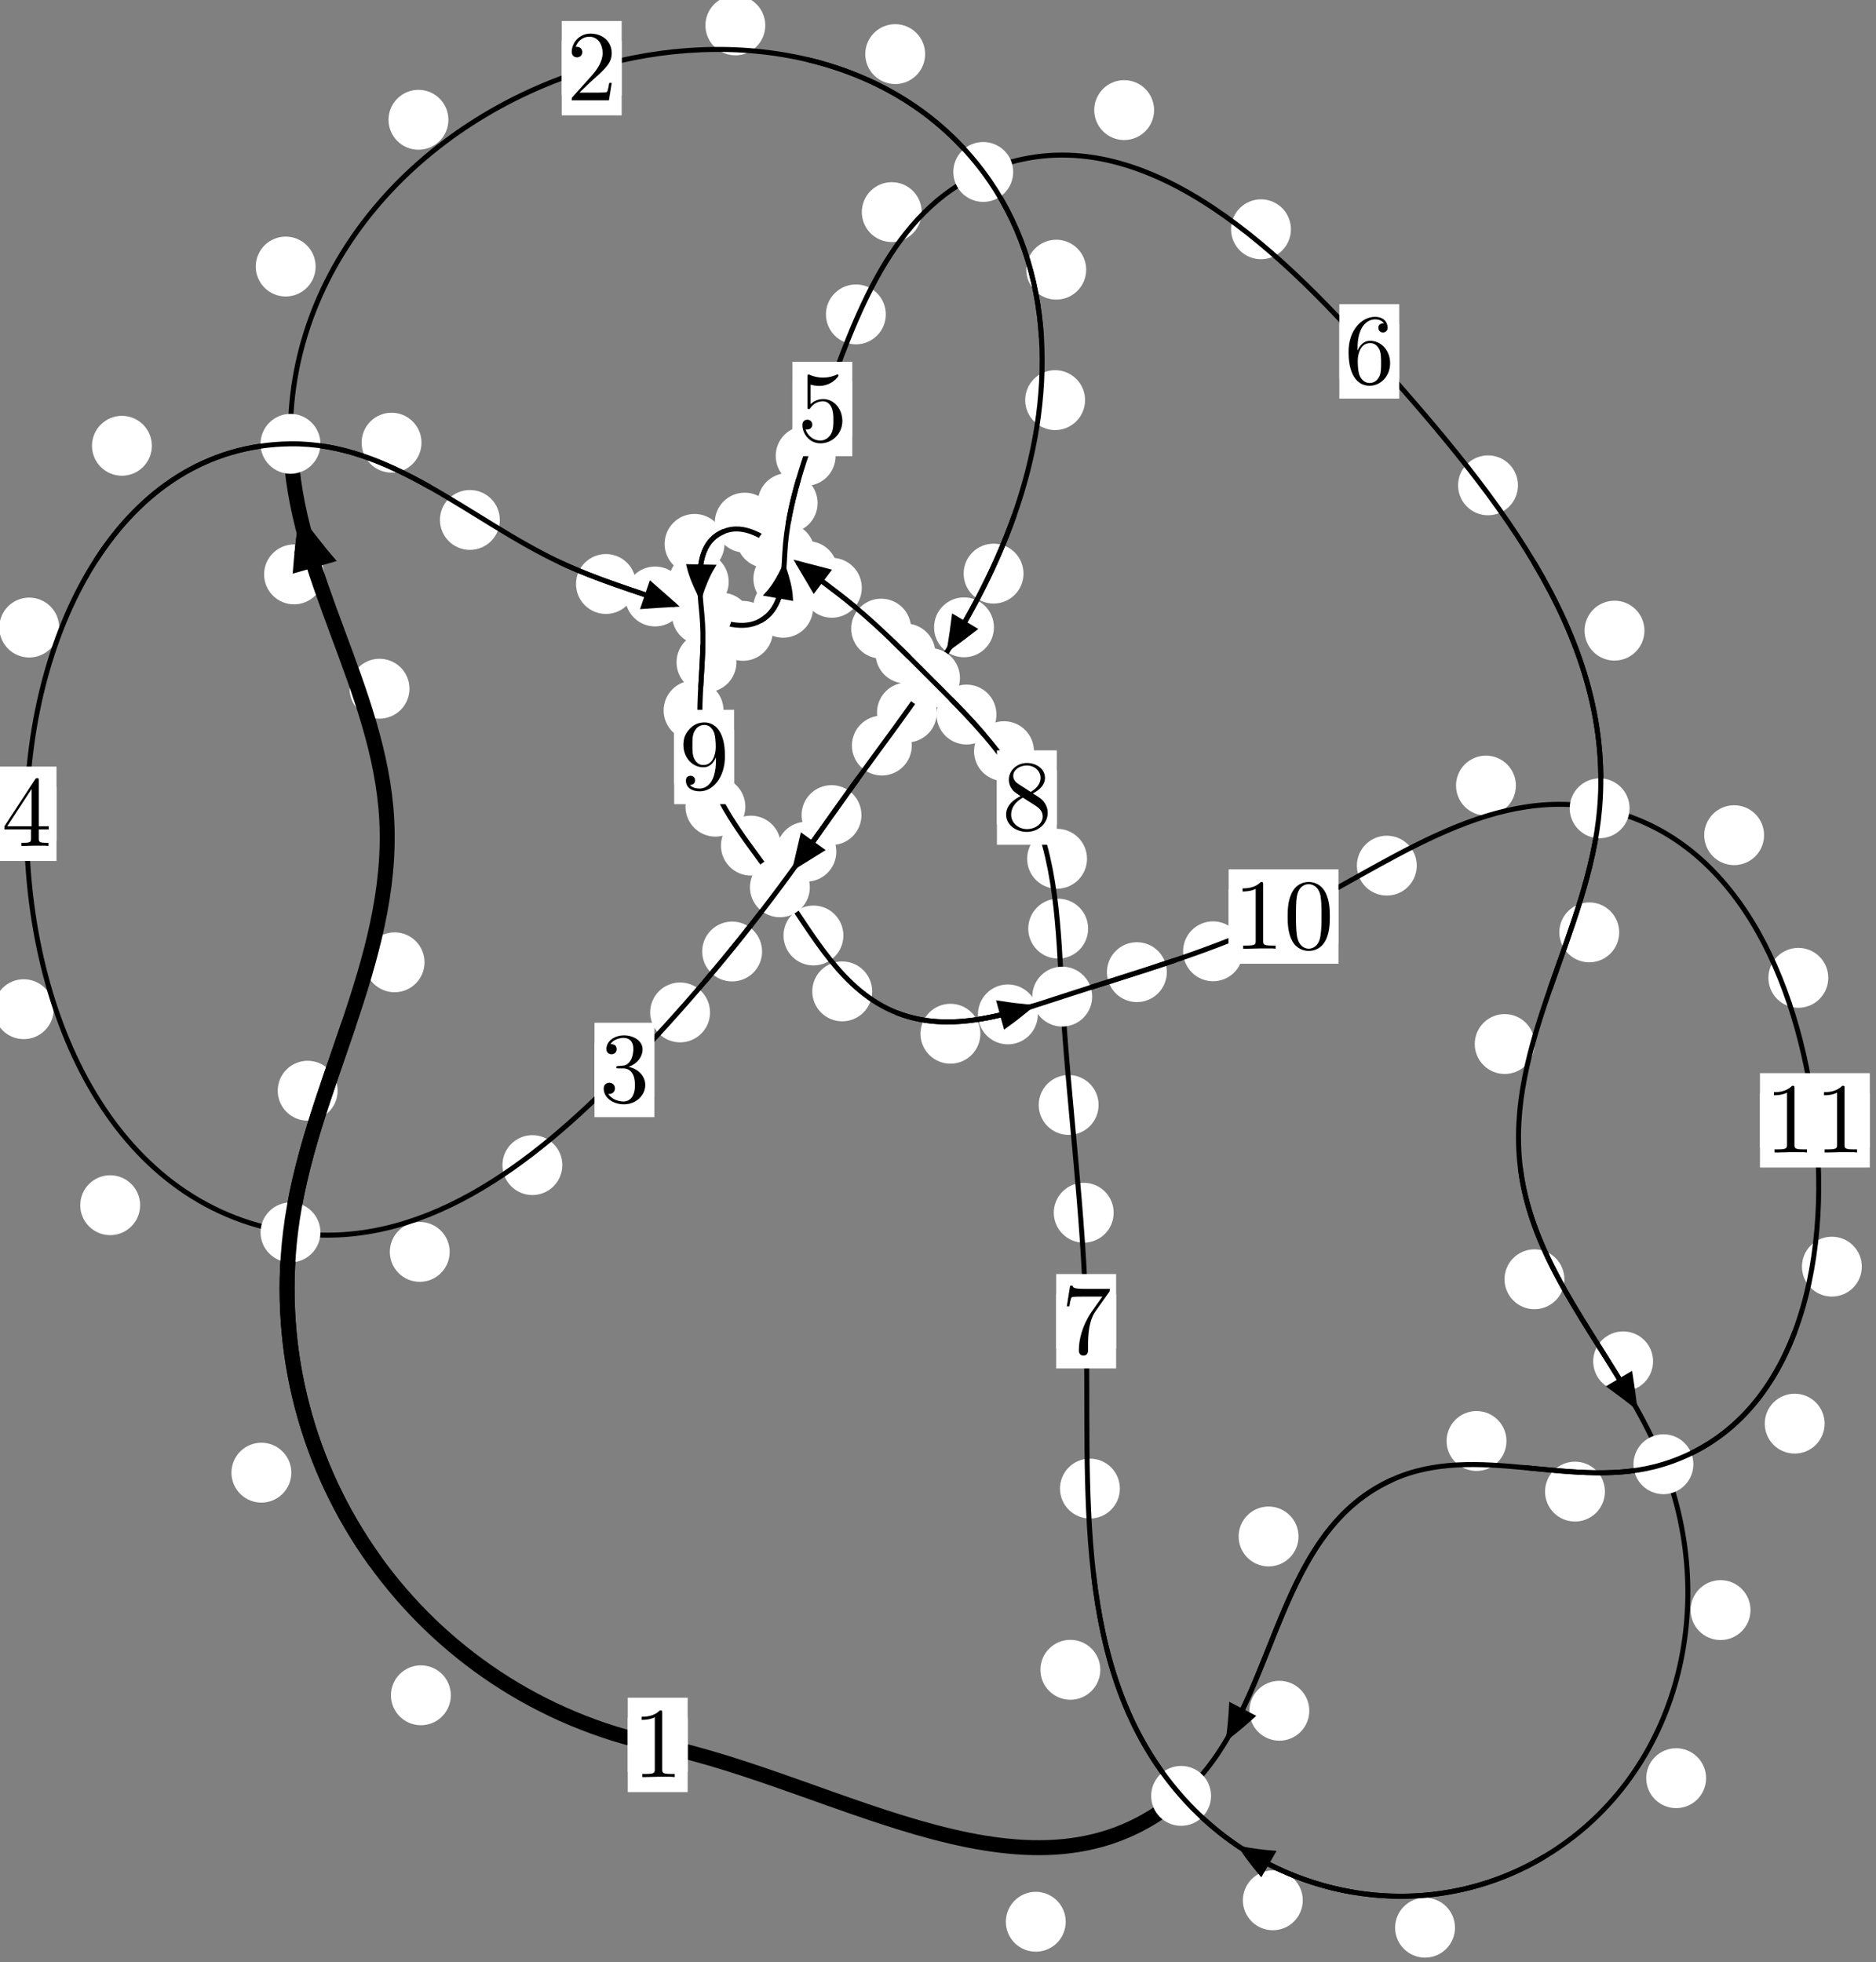 <?xml version="1.0"?>
<!-- Created by MetaPost 1.999 on 2021.07.06:0000 -->
<svg version="1.1" xmlns="http://www.w3.org/2000/svg" xmlns:xlink="http://www.w3.org/1999/xlink" width="187.278" height="195.837" viewBox="0 0 187.278 195.837">
<rect x="0" y="0" width="187.278" height="195.837" fill="#808080" stroke="none"/>
<!-- Original BoundingBox: -29.619583 -72.381897 157.658585 123.455566 -->
  <defs>
    <g transform="scale(0.01,0.01)" id="GLYPHcmr10_48">
      <path style="fill-rule: evenodd;" d="M460 -320C460 -400,455 -480,420 -554C374 -650,292 -666,250 -666C190 -666,117 -640,76 -547C44 -478,39 -400,39 -320C39 -245,43 -155,84 -79C127 2,200 22,249 22C303 22,379 1,423 -94C455 -163,460 -241,460 -320M249 -0C210 -0,151 -25,133 -121C122 -181,122 -273,122 -332C122 -396,122 -462,130 -516C149 -635,224 -644,249 -644C282 -644,348 -626,367 -527C377 -471,377 -395,377 -332C377 -257,377 -189,366 -125C351 -30,294 -0,249 -0"></path>
    </g>
    <g transform="scale(0.01,0.01)" id="GLYPHcmr10_49">
      <path style="fill-rule: evenodd;" d="M294 -640C294 -664,294 -666,271 -666C209 -602,121 -602,89 -602L89 -571C109 -571,168 -571,220 -597L220 -79C220 -43,217 -31,127 -31L95 -31L95 -0L257 -0L130 -3L217 -3L257 -3L297 -3L384 -3L419 -0L419 -31L387 -31C297 -31,294 -42,294 -79"></path>
    </g>
    <g transform="scale(0.01,0.01)" id="GLYPHcmr10_50">
      <path style="fill-rule: evenodd;" d="M127 -77L233 -180C389 -318,449 -372,449 -472C449 -586,359 -666,237 -666C124 -666,50 -574,50 -485C50 -429,100 -429,103 -429C120 -429,155 -441,155 -482C155 -508,137 -534,102 -534C94 -534,92 -534,89 -533C112 -598,166 -635,224 -635C315 -635,358 -554,358 -472C358 -392,308 -313,253 -251L61 -37C50 -26,50 -24,50 -0L421 -0L449 -174L424 -174C419 -144,412 -100,402 -85C395 -77,329 -77,307 -77"></path>
    </g>
    <g transform="scale(0.01,0.01)" id="GLYPHcmr10_51">
      <path style="fill-rule: evenodd;" d="M290 -352C372 -379,430 -449,430 -528C430 -610,342 -666,246 -666C145 -666,69 -606,69 -530C69 -497,91 -478,120 -478C151 -478,171 -500,171 -529C171 -579,124 -579,109 -579C140 -628,206 -641,242 -641C283 -641,338 -619,338 -529C338 -517,336 -459,310 -415C280 -367,246 -364,221 -363C213 -362,189 -360,182 -360C174 -359,167 -358,167 -348C167 -337,174 -337,191 -337L235 -337C317 -337,354 -269,354 -171C354 -35,285 -6,241 -6C198 -6,123 -23,88 -82C123 -77,154 -99,154 -137C154 -173,127 -193,98 -193C74 -193,42 -179,42 -135C42 -44,135 22,244 22C366 22,457 -69,457 -171C457 -253,394 -331,290 -352"></path>
    </g>
    <g transform="scale(0.01,0.01)" id="GLYPHcmr10_52">
      <path style="fill-rule: evenodd;" d="M294 -165L294 -78C294 -42,292 -31,218 -31L197 -31L197 -0L332 -0L238 -3L290 -3L332 -3L374 -3L427 -3L468 -0L468 -31L447 -31C373 -31,371 -42,371 -78L371 -165L471 -165L471 -196L371 -196L371 -651C371 -671,371 -677,355 -677C346 -677,343 -677,335 -665L28 -196L28 -165M300 -196L56 -196L300 -569"></path>
    </g>
    <g transform="scale(0.01,0.01)" id="GLYPHcmr10_53">
      <path style="fill-rule: evenodd;" d="M449 -201C449 -320,367 -420,259 -420C211 -420,168 -404,132 -369L132 -564C152 -558,185 -551,217 -551C340 -551,410 -642,410 -655C410 -661,407 -666,400 -666C399 -666,397 -666,392 -663C372 -654,323 -634,256 -634C216 -634,170 -641,123 -662C115 -665,113 -665,111 -665C101 -665,101 -657,101 -641L101 -345C101 -327,101 -319,115 -319C122 -319,124 -322,128 -328C139 -344,176 -398,257 -398C309 -398,334 -352,342 -334C358 -297,360 -258,360 -208C360 -173,360 -113,336 -71C312 -32,275 -6,229 -6C156 -6,99 -59,82 -118C85 -117,88 -116,99 -116C132 -116,149 -141,149 -165C149 -189,132 -214,99 -214C85 -214,50 -207,50 -161C50 -75,119 22,231 22C347 22,449 -74,449 -201"></path>
    </g>
    <g transform="scale(0.01,0.01)" id="GLYPHcmr10_54">
      <path style="fill-rule: evenodd;" d="M132 -328L132 -352C132 -605,256 -641,307 -641C331 -641,373 -635,395 -601C380 -601,340 -601,340 -556C340 -525,364 -510,386 -510C402 -510,432 -519,432 -558C432 -618,388 -666,305 -666C177 -666,42 -537,42 -316C42 -49,158 22,251 22C362 22,457 -72,457 -204C457 -331,368 -427,257 -427C189 -427,152 -376,132 -328M251 -6C188 -6,158 -66,152 -81C134 -128,134 -208,134 -226C134 -304,166 -404,256 -404C272 -404,318 -404,349 -342C367 -305,367 -254,367 -205C367 -157,367 -107,350 -71C320 -11,274 -6,251 -6"></path>
    </g>
    <g transform="scale(0.01,0.01)" id="GLYPHcmr10_55">
      <path style="fill-rule: evenodd;" d="M476 -609C485 -621,485 -623,485 -644L242 -644C120 -644,118 -657,114 -676L89 -676L56 -470L81 -470C84 -486,93 -549,106 -561C113 -567,191 -567,204 -567L411 -567C400 -551,321 -442,299 -409C209 -274,176 -135,176 -33C176 -23,176 22,222 22C268 22,268 -23,268 -33L268 -84C268 -139,271 -194,279 -248C283 -271,297 -357,341 -419"></path>
    </g>
    <g transform="scale(0.01,0.01)" id="GLYPHcmr10_56">
      <path style="fill-rule: evenodd;" d="M163 -457C117 -487,113 -521,113 -538C113 -599,178 -641,249 -641C322 -641,386 -589,386 -517C386 -460,347 -412,287 -377M309 -362C381 -399,430 -451,430 -517C430 -609,341 -666,250 -666C150 -666,69 -592,69 -499C69 -481,71 -436,113 -389C124 -377,161 -352,186 -335C128 -306,42 -250,42 -151C42 -45,144 22,249 22C362 22,457 -61,457 -168C457 -204,446 -249,408 -291C389 -312,373 -322,309 -362M209 -320L332 -242C360 -223,407 -193,407 -132C407 -58,332 -6,250 -6C164 -6,92 -68,92 -151C92 -209,124 -273,209 -320"></path>
    </g>
    <g transform="scale(0.01,0.01)" id="GLYPHcmr10_57">
      <path style="fill-rule: evenodd;" d="M367 -318L367 -286C367 -52,263 -6,205 -6C188 -6,134 -8,107 -42C151 -42,159 -71,159 -88C159 -119,135 -134,113 -134C97 -134,67 -125,67 -86C67 -19,121 22,206 22C335 22,457 -114,457 -329C457 -598,342 -666,253 -666C198 -666,149 -648,106 -603C65 -558,42 -516,42 -441C42 -316,130 -218,242 -218C303 -218,344 -260,367 -318M243 -241C227 -241,181 -241,150 -304C132 -341,132 -391,132 -440C132 -494,132 -541,153 -578C180 -628,218 -641,253 -641C299 -641,332 -607,349 -562C361 -530,365 -467,365 -421C365 -338,331 -241,243 -241"></path>
    </g>
  </defs>
  <path d="M45.005 169.198C45.005 168.405,44.691 167.645,44.13 167.085C43.57 166.524,42.809 166.209,42.017 166.209C41.224 166.209,40.464 166.524,39.903 167.085C39.343 167.645,39.028 168.405,39.028 169.198C39.028 169.991,39.343 170.751,39.903 171.311C40.464 171.872,41.224 172.187,42.017 172.187C42.809 172.187,43.57 171.872,44.13 171.311C44.691 170.751,45.005 169.991,45.005 169.198Z" style="fill: rgb(100%,100%,100%);stroke: none;"></path>
  <path d="M68.648 174.151C68.648 173.359,68.333 172.598,67.772 172.038C67.212 171.477,66.452 171.163,65.659 171.163C64.866 171.163,64.106 171.477,63.546 172.038C62.985 172.598,62.67 173.359,62.67 174.151C62.67 174.944,62.985 175.704,63.546 176.265C64.106 176.825,64.866 177.14,65.659 177.14C66.452 177.14,67.212 176.825,67.772 176.265C68.333 175.704,68.648 174.944,68.648 174.151Z" style="fill: rgb(100%,100%,100%);stroke: none;"></path>
  <path d="M33.702 108.86C33.702 108.067,33.387 107.307,32.827 106.747C32.267 106.186,31.506 105.871,30.714 105.871C29.921 105.871,29.161 106.186,28.6 106.747C28.04 107.307,27.725 108.067,27.725 108.86C27.725 109.653,28.04 110.413,28.6 110.973C29.161 111.534,29.921 111.849,30.714 111.849C31.506 111.849,32.267 111.534,32.827 110.973C33.387 110.413,33.702 109.653,33.702 108.86Z" style="fill: rgb(100%,100%,100%);stroke: none;"></path>
  <path d="M29.083 146.98C29.083 146.188,28.768 145.427,28.207 144.867C27.647 144.306,26.886 143.991,26.094 143.991C25.301 143.991,24.541 144.306,23.98 144.867C23.42 145.427,23.105 146.188,23.105 146.98C23.105 147.773,23.42 148.533,23.98 149.094C24.541 149.654,25.301 149.969,26.094 149.969C26.886 149.969,27.647 149.654,28.207 149.094C28.768 148.533,29.083 147.773,29.083 146.98Z" style="fill: rgb(100%,100%,100%);stroke: none;"></path>
  <path d="M40.877 68.737C40.877 67.944,40.562 67.184,40.002 66.624C39.441 66.063,38.681 65.748,37.888 65.748C37.096 65.748,36.335 66.063,35.775 66.624C35.214 67.184,34.9 67.944,34.9 68.737C34.9 69.53,35.214 70.29,35.775 70.85C36.335 71.411,37.096 71.726,37.888 71.726C38.681 71.726,39.441 71.411,40.002 70.85C40.562 70.29,40.877 69.53,40.877 68.737Z" style="fill: rgb(100%,100%,100%);stroke: none;"></path>
  <path d="M42.379 96.044C42.379 95.251,42.064 94.491,41.504 93.93C40.944 93.37,40.183 93.055,39.391 93.055C38.598 93.055,37.838 93.37,37.277 93.93C36.717 94.491,36.402 95.251,36.402 96.044C36.402 96.836,36.717 97.596,37.277 98.157C37.838 98.717,38.598 99.032,39.391 99.032C40.183 99.032,40.944 98.717,41.504 98.157C42.064 97.596,42.379 96.836,42.379 96.044Z" style="fill: rgb(100%,100%,100%);stroke: none;"></path>
  <path d="M31.509 26.603C31.509 25.81,31.194 25.05,30.634 24.489C30.073 23.929,29.313 23.614,28.52 23.614C27.728 23.614,26.967 23.929,26.407 24.489C25.846 25.05,25.532 25.81,25.532 26.603C25.532 27.395,25.846 28.156,26.407 28.716C26.967 29.277,27.728 29.591,28.52 29.591C29.313 29.591,30.073 29.277,30.634 28.716C31.194 28.156,31.509 27.395,31.509 26.603Z" style="fill: rgb(100%,100%,100%);stroke: none;"></path>
  <path d="M32.342 57.328C32.342 56.535,32.027 55.775,31.467 55.214C30.906 54.654,30.146 54.339,29.353 54.339C28.561 54.339,27.8 54.654,27.24 55.214C26.679 55.775,26.365 56.535,26.365 57.328C26.365 58.12,26.679 58.881,27.24 59.441C27.8 60.001,28.561 60.316,29.353 60.316C30.146 60.316,30.906 60.001,31.467 59.441C32.027 58.881,32.342 58.12,32.342 57.328Z" style="fill: rgb(100%,100%,100%);stroke: none;"></path>
  <path d="M76.398 2.533C76.398 1.74,76.083 0.98,75.523 0.42C74.962 -0.141,74.202 -0.456,73.41 -0.456C72.617 -0.456,71.857 -0.141,71.296 0.42C70.736 0.98,70.421 1.74,70.421 2.533C70.421 3.326,70.736 4.086,71.296 4.646C71.857 5.207,72.617 5.522,73.41 5.522C74.202 5.522,74.962 5.207,75.523 4.646C76.083 4.086,76.398 3.326,76.398 2.533Z" style="fill: rgb(100%,100%,100%);stroke: none;"></path>
  <path d="M44.763 11.956C44.763 11.163,44.448 10.403,43.888 9.843C43.327 9.282,42.567 8.967,41.775 8.967C40.982 8.967,40.222 9.282,39.661 9.843C39.101 10.403,38.786 11.163,38.786 11.956C38.786 12.749,39.101 13.509,39.661 14.069C40.222 14.63,40.982 14.945,41.775 14.945C42.567 14.945,43.327 14.63,43.888 14.069C44.448 13.509,44.763 12.749,44.763 11.956Z" style="fill: rgb(100%,100%,100%);stroke: none;"></path>
  <path d="M108.432 26.915C108.432 26.122,108.117 25.362,107.556 24.802C106.996 24.241,106.236 23.926,105.443 23.926C104.65 23.926,103.89 24.241,103.33 24.802C102.769 25.362,102.454 26.122,102.454 26.915C102.454 27.708,102.769 28.468,103.33 29.028C103.89 29.589,104.65 29.904,105.443 29.904C106.236 29.904,106.996 29.589,107.556 29.028C108.117 28.468,108.432 27.708,108.432 26.915Z" style="fill: rgb(100%,100%,100%);stroke: none;"></path>
  <path d="M92.355 5.4C92.355 4.608,92.04 3.847,91.48 3.287C90.92 2.726,90.159 2.412,89.367 2.412C88.574 2.412,87.814 2.726,87.253 3.287C86.693 3.847,86.378 4.608,86.378 5.4C86.378 6.193,86.693 6.953,87.253 7.514C87.814 8.074,88.574 8.389,89.367 8.389C90.159 8.389,90.92 8.074,91.48 7.514C92.04 6.953,92.355 6.193,92.355 5.4Z" style="fill: rgb(100%,100%,100%);stroke: none;"></path>
  <path d="M102.175 57.249C102.175 56.456,101.86 55.696,101.3 55.136C100.739 54.575,99.979 54.26,99.186 54.26C98.394 54.26,97.634 54.575,97.073 55.136C96.513 55.696,96.198 56.456,96.198 57.249C96.198 58.042,96.513 58.802,97.073 59.362C97.634 59.923,98.394 60.238,99.186 60.238C99.979 60.238,100.739 59.923,101.3 59.362C101.86 58.802,102.175 58.042,102.175 57.249Z" style="fill: rgb(100%,100%,100%);stroke: none;"></path>
  <path d="M108.32 39.934C108.32 39.141,108.005 38.381,107.445 37.821C106.884 37.26,106.124 36.945,105.332 36.945C104.539 36.945,103.779 37.26,103.218 37.821C102.658 38.381,102.343 39.141,102.343 39.934C102.343 40.727,102.658 41.487,103.218 42.047C103.779 42.608,104.539 42.923,105.332 42.923C106.124 42.923,106.884 42.608,107.445 42.047C108.005 41.487,108.32 40.727,108.32 39.934Z" style="fill: rgb(100%,100%,100%);stroke: none;"></path>
  <path d="M93.527 71.111C93.527 70.318,93.212 69.558,92.652 68.998C92.091 68.437,91.331 68.122,90.539 68.122C89.746 68.122,88.986 68.437,88.425 68.998C87.865 69.558,87.55 70.318,87.55 71.111C87.55 71.904,87.865 72.664,88.425 73.224C88.986 73.785,89.746 74.1,90.539 74.1C91.331 74.1,92.091 73.785,92.652 73.224C93.212 72.664,93.527 71.904,93.527 71.111Z" style="fill: rgb(100%,100%,100%);stroke: none;"></path>
  <path d="M99.223 62.61C99.223 61.817,98.908 61.057,98.348 60.497C97.787 59.936,97.027 59.621,96.235 59.621C95.442 59.621,94.682 59.936,94.121 60.497C93.561 61.057,93.246 61.817,93.246 62.61C93.246 63.403,93.561 64.163,94.121 64.723C94.682 65.284,95.442 65.599,96.235 65.599C97.027 65.599,97.787 65.284,98.348 64.723C98.908 64.163,99.223 63.403,99.223 62.61Z" style="fill: rgb(100%,100%,100%);stroke: none;"></path>
  <path d="M85.998 81.35C85.998 80.558,85.683 79.798,85.123 79.237C84.562 78.677,83.802 78.362,83.009 78.362C82.217 78.362,81.456 78.677,80.896 79.237C80.335 79.798,80.021 80.558,80.021 81.35C80.021 82.143,80.335 82.903,80.896 83.464C81.456 84.024,82.217 84.339,83.009 84.339C83.802 84.339,84.562 84.024,85.123 83.464C85.683 82.903,85.998 82.143,85.998 81.35Z" style="fill: rgb(100%,100%,100%);stroke: none;"></path>
  <path d="M91.023 74.409C91.023 73.617,90.708 72.857,90.147 72.296C89.587 71.736,88.827 71.421,88.034 71.421C87.241 71.421,86.481 71.736,85.921 72.296C85.36 72.857,85.045 73.617,85.045 74.409C85.045 75.202,85.36 75.962,85.921 76.523C86.481 77.083,87.241 77.398,88.034 77.398C88.827 77.398,89.587 77.083,90.147 76.523C90.708 75.962,91.023 75.202,91.023 74.409Z" style="fill: rgb(100%,100%,100%);stroke: none;"></path>
  <path d="M76.077 94.965C76.077 94.173,75.762 93.412,75.201 92.852C74.641 92.292,73.88 91.977,73.088 91.977C72.295 91.977,71.535 92.292,70.974 92.852C70.414 93.412,70.099 94.173,70.099 94.965C70.099 95.758,70.414 96.518,70.974 97.079C71.535 97.639,72.295 97.954,73.088 97.954C73.88 97.954,74.641 97.639,75.201 97.079C75.762 96.518,76.077 95.758,76.077 94.965Z" style="fill: rgb(100%,100%,100%);stroke: none;"></path>
  <path d="M83.488 85.002C83.488 84.209,83.173 83.449,82.613 82.888C82.053 82.328,81.292 82.013,80.5 82.013C79.707 82.013,78.947 82.328,78.386 82.888C77.826 83.449,77.511 84.209,77.511 85.002C77.511 85.794,77.826 86.554,78.386 87.115C78.947 87.675,79.707 87.99,80.5 87.99C81.292 87.99,82.053 87.675,82.613 87.115C83.173 86.554,83.488 85.794,83.488 85.002Z" style="fill: rgb(100%,100%,100%);stroke: none;"></path>
  <path d="M56.136 116.284C56.136 115.492,55.821 114.731,55.26 114.171C54.7 113.61,53.94 113.296,53.147 113.296C52.354 113.296,51.594 113.61,51.034 114.171C50.473 114.731,50.158 115.492,50.158 116.284C50.158 117.077,50.473 117.837,51.034 118.398C51.594 118.958,52.354 119.273,53.147 119.273C53.94 119.273,54.7 118.958,55.26 118.398C55.821 117.837,56.136 117.077,56.136 116.284Z" style="fill: rgb(100%,100%,100%);stroke: none;"></path>
  <path d="M70.882 101.046C70.882 100.253,70.567 99.493,70.007 98.932C69.446 98.372,68.686 98.057,67.893 98.057C67.101 98.057,66.34 98.372,65.78 98.932C65.22 99.493,64.905 100.253,64.905 101.046C64.905 101.838,65.22 102.599,65.78 103.159C66.34 103.719,67.101 104.034,67.893 104.034C68.686 104.034,69.446 103.719,70.007 103.159C70.567 102.599,70.882 101.838,70.882 101.046Z" style="fill: rgb(100%,100%,100%);stroke: none;"></path>
  <path d="M13.989 120.286C13.989 119.493,13.674 118.733,13.113 118.173C12.553 117.612,11.793 117.297,11 117.297C10.207 117.297,9.447 117.612,8.887 118.173C8.326 118.733,8.011 119.493,8.011 120.286C8.011 121.079,8.326 121.839,8.887 122.399C9.447 122.96,10.207 123.275,11 123.275C11.793 123.275,12.553 122.96,13.113 122.399C13.674 121.839,13.989 121.079,13.989 120.286Z" style="fill: rgb(100%,100%,100%);stroke: none;"></path>
  <path d="M44.891 124.945C44.891 124.153,44.576 123.393,44.016 122.832C43.455 122.272,42.695 121.957,41.902 121.957C41.11 121.957,40.349 122.272,39.789 122.832C39.228 123.393,38.914 124.153,38.914 124.945C38.914 125.738,39.228 126.498,39.789 127.059C40.349 127.619,41.11 127.934,41.902 127.934C42.695 127.934,43.455 127.619,44.016 127.059C44.576 126.498,44.891 125.738,44.891 124.945Z" style="fill: rgb(100%,100%,100%);stroke: none;"></path>
  <path d="M5.906 62.633C5.906 61.84,5.591 61.08,5.031 60.52C4.47 59.959,3.71 59.644,2.917 59.644C2.125 59.644,1.365 59.959,0.804 60.52C0.244 61.08,-0.071 61.84,-0.071 62.633C-0.071 63.426,0.244 64.186,0.804 64.746C1.365 65.307,2.125 65.622,2.917 65.622C3.71 65.622,4.47 65.307,5.031 64.746C5.591 64.186,5.906 63.426,5.906 62.633Z" style="fill: rgb(100%,100%,100%);stroke: none;"></path>
  <path d="M5.358 100.722C5.358 99.93,5.043 99.17,4.482 98.609C3.922 98.049,3.162 97.734,2.369 97.734C1.576 97.734,0.816 98.049,0.256 98.609C-0.305 99.17,-0.62 99.93,-0.62 100.722C-0.62 101.515,-0.305 102.275,0.256 102.836C0.816 103.396,1.576 103.711,2.369 103.711C3.162 103.711,3.922 103.396,4.482 102.836C5.043 102.275,5.358 101.515,5.358 100.722Z" style="fill: rgb(100%,100%,100%);stroke: none;"></path>
  <path d="M42.077 44.18C42.077 43.387,41.762 42.627,41.201 42.067C40.641 41.506,39.881 41.191,39.088 41.191C38.295 41.191,37.535 41.506,36.975 42.067C36.414 42.627,36.099 43.387,36.099 44.18C36.099 44.973,36.414 45.733,36.975 46.293C37.535 46.854,38.295 47.169,39.088 47.169C39.881 47.169,40.641 46.854,41.201 46.293C41.762 45.733,42.077 44.973,42.077 44.18Z" style="fill: rgb(100%,100%,100%);stroke: none;"></path>
  <path d="M15.16 44.492C15.16 43.699,14.845 42.939,14.285 42.378C13.724 41.818,12.964 41.503,12.171 41.503C11.379 41.503,10.619 41.818,10.058 42.378C9.498 42.939,9.183 43.699,9.183 44.492C9.183 45.284,9.498 46.045,10.058 46.605C10.619 47.166,11.379 47.48,12.171 47.48C12.964 47.48,13.724 47.166,14.285 46.605C14.845 46.045,15.16 45.284,15.16 44.492Z" style="fill: rgb(100%,100%,100%);stroke: none;"></path>
  <path d="M63.478 58.286C63.478 57.493,63.163 56.733,62.603 56.172C62.042 55.612,61.282 55.297,60.489 55.297C59.697 55.297,58.937 55.612,58.376 56.172C57.816 56.733,57.501 57.493,57.501 58.286C57.501 59.078,57.816 59.839,58.376 60.399C58.937 60.96,59.697 61.274,60.489 61.274C61.282 61.274,62.042 60.96,62.603 60.399C63.163 59.839,63.478 59.078,63.478 58.286Z" style="fill: rgb(100%,100%,100%);stroke: none;"></path>
  <path d="M49.897 51.893C49.897 51.1,49.582 50.34,49.022 49.779C48.461 49.219,47.701 48.904,46.909 48.904C46.116 48.904,45.356 49.219,44.795 49.779C44.235 50.34,43.92 51.1,43.92 51.893C43.92 52.685,44.235 53.445,44.795 54.006C45.356 54.566,46.116 54.881,46.909 54.881C47.701 54.881,48.461 54.566,49.022 54.006C49.582 53.445,49.897 52.685,49.897 51.893Z" style="fill: rgb(100%,100%,100%);stroke: none;"></path>
  <path d="M75.018 62.145C75.018 61.352,74.703 60.592,74.143 60.032C73.582 59.471,72.822 59.156,72.029 59.156C71.237 59.156,70.477 59.471,69.916 60.032C69.356 60.592,69.041 61.352,69.041 62.145C69.041 62.938,69.356 63.698,69.916 64.258C70.477 64.819,71.237 65.134,72.029 65.134C72.822 65.134,73.582 64.819,74.143 64.258C74.703 63.698,75.018 62.938,75.018 62.145Z" style="fill: rgb(100%,100%,100%);stroke: none;"></path>
  <path d="M68.384 59.532C68.384 58.739,68.069 57.979,67.509 57.419C66.948 56.858,66.188 56.543,65.396 56.543C64.603 56.543,63.843 56.858,63.282 57.419C62.722 57.979,62.407 58.739,62.407 59.532C62.407 60.325,62.722 61.085,63.282 61.645C63.843 62.206,64.603 62.521,65.396 62.521C66.188 62.521,66.948 62.206,67.509 61.645C68.069 61.085,68.384 60.325,68.384 59.532Z" style="fill: rgb(100%,100%,100%);stroke: none;"></path>
  <path d="M81.169 60.659C81.169 59.866,80.854 59.106,80.294 58.546C79.733 57.985,78.973 57.67,78.181 57.67C77.388 57.67,76.628 57.985,76.067 58.546C75.507 59.106,75.192 59.866,75.192 60.659C75.192 61.452,75.507 62.212,76.067 62.772C76.628 63.333,77.388 63.648,78.181 63.648C78.973 63.648,79.733 63.333,80.294 62.772C80.854 62.212,81.169 61.452,81.169 60.659Z" style="fill: rgb(100%,100%,100%);stroke: none;"></path>
  <path d="M77.159 62.962C77.159 62.169,76.844 61.409,76.284 60.849C75.723 60.288,74.963 59.973,74.17 59.973C73.378 59.973,72.617 60.288,72.057 60.849C71.496 61.409,71.182 62.169,71.182 62.962C71.182 63.755,71.496 64.515,72.057 65.075C72.617 65.636,73.378 65.951,74.17 65.951C74.963 65.951,75.723 65.636,76.284 65.075C76.844 64.515,77.159 63.755,77.159 62.962Z" style="fill: rgb(100%,100%,100%);stroke: none;"></path>
  <path d="M81.62 50.206C81.62 49.414,81.305 48.654,80.745 48.093C80.184 47.533,79.424 47.218,78.631 47.218C77.839 47.218,77.079 47.533,76.518 48.093C75.958 48.654,75.643 49.414,75.643 50.206C75.643 50.999,75.958 51.759,76.518 52.32C77.079 52.88,77.839 53.195,78.631 53.195C79.424 53.195,80.184 52.88,80.745 52.32C81.305 51.759,81.62 50.999,81.62 50.206Z" style="fill: rgb(100%,100%,100%);stroke: none;"></path>
  <path d="M81.189 57.76C81.189 56.968,80.874 56.207,80.314 55.647C79.753 55.086,78.993 54.771,78.201 54.771C77.408 54.771,76.648 55.086,76.087 55.647C75.527 56.207,75.212 56.968,75.212 57.76C75.212 58.553,75.527 59.313,76.087 59.874C76.648 60.434,77.408 60.749,78.201 60.749C78.993 60.749,79.753 60.434,80.314 59.874C80.874 59.313,81.189 58.553,81.189 57.76Z" style="fill: rgb(100%,100%,100%);stroke: none;"></path>
  <path d="M88.431 31.378C88.431 30.585,88.116 29.825,87.555 29.265C86.995 28.704,86.235 28.389,85.442 28.389C84.649 28.389,83.889 28.704,83.329 29.265C82.768 29.825,82.453 30.585,82.453 31.378C82.453 32.171,82.768 32.931,83.329 33.491C83.889 34.052,84.649 34.367,85.442 34.367C86.235 34.367,86.995 34.052,87.555 33.491C88.116 32.931,88.431 32.171,88.431 31.378Z" style="fill: rgb(100%,100%,100%);stroke: none;"></path>
  <path d="M83.417 45.503C83.417 44.711,83.102 43.95,82.541 43.39C81.981 42.829,81.221 42.515,80.428 42.515C79.635 42.515,78.875 42.829,78.315 43.39C77.754 43.95,77.439 44.711,77.439 45.503C77.439 46.296,77.754 47.056,78.315 47.617C78.875 48.177,79.635 48.492,80.428 48.492C81.221 48.492,81.981 48.177,82.541 47.617C83.102 47.056,83.417 46.296,83.417 45.503Z" style="fill: rgb(100%,100%,100%);stroke: none;"></path>
  <path d="M115.212 10.988C115.212 10.195,114.897 9.435,114.337 8.874C113.776 8.314,113.016 7.999,112.224 7.999C111.431 7.999,110.671 8.314,110.11 8.874C109.55 9.435,109.235 10.195,109.235 10.988C109.235 11.781,109.55 12.541,110.11 13.101C110.671 13.662,111.431 13.977,112.224 13.977C113.016 13.977,113.776 13.662,114.337 13.101C114.897 12.541,115.212 11.781,115.212 10.988Z" style="fill: rgb(100%,100%,100%);stroke: none;"></path>
  <path d="M92.011 21.17C92.011 20.377,91.696 19.617,91.136 19.056C90.575 18.496,89.815 18.181,89.023 18.181C88.23 18.181,87.47 18.496,86.909 19.056C86.349 19.617,86.034 20.377,86.034 21.17C86.034 21.962,86.349 22.723,86.909 23.283C87.47 23.843,88.23 24.158,89.023 24.158C89.815 24.158,90.575 23.843,91.136 23.283C91.696 22.723,92.011 21.962,92.011 21.17Z" style="fill: rgb(100%,100%,100%);stroke: none;"></path>
  <path d="M151.536 48.44C151.536 47.647,151.221 46.887,150.66 46.327C150.1 45.766,149.34 45.451,148.547 45.451C147.754 45.451,146.994 45.766,146.434 46.327C145.873 46.887,145.558 47.647,145.558 48.44C145.558 49.233,145.873 49.993,146.434 50.553C146.994 51.114,147.754 51.429,148.547 51.429C149.34 51.429,150.1 51.114,150.66 50.553C151.221 49.993,151.536 49.233,151.536 48.44Z" style="fill: rgb(100%,100%,100%);stroke: none;"></path>
  <path d="M128.871 22.883C128.871 22.09,128.556 21.33,127.996 20.769C127.435 20.209,126.675 19.894,125.882 19.894C125.09 19.894,124.329 20.209,123.769 20.769C123.209 21.33,122.894 22.09,122.894 22.883C122.894 23.675,123.209 24.436,123.769 24.996C124.329 25.557,125.09 25.871,125.882 25.871C126.675 25.871,127.435 25.557,127.996 24.996C128.556 24.436,128.871 23.675,128.871 22.883Z" style="fill: rgb(100%,100%,100%);stroke: none;"></path>
  <path d="M161.642 93.055C161.642 92.263,161.327 91.502,160.767 90.942C160.206 90.381,159.446 90.067,158.653 90.067C157.861 90.067,157.1 90.381,156.54 90.942C155.98 91.502,155.665 92.263,155.665 93.055C155.665 93.848,155.98 94.608,156.54 95.169C157.1 95.729,157.861 96.044,158.653 96.044C159.446 96.044,160.206 95.729,160.767 95.169C161.327 94.608,161.642 93.848,161.642 93.055Z" style="fill: rgb(100%,100%,100%);stroke: none;"></path>
  <path d="M164.162 62.941C164.162 62.148,163.847 61.388,163.286 60.828C162.726 60.267,161.966 59.952,161.173 59.952C160.38 59.952,159.62 60.267,159.06 60.828C158.499 61.388,158.184 62.148,158.184 62.941C158.184 63.734,158.499 64.494,159.06 65.054C159.62 65.615,160.38 65.93,161.173 65.93C161.966 65.93,162.726 65.615,163.286 65.054C163.847 64.494,164.162 63.734,164.162 62.941Z" style="fill: rgb(100%,100%,100%);stroke: none;"></path>
  <path d="M156.17 127.678C156.17 126.886,155.855 126.125,155.295 125.565C154.735 125.005,153.974 124.69,153.182 124.69C152.389 124.69,151.629 125.005,151.068 125.565C150.508 126.125,150.193 126.886,150.193 127.678C150.193 128.471,150.508 129.231,151.068 129.792C151.629 130.352,152.389 130.667,153.182 130.667C153.974 130.667,154.735 130.352,155.295 129.792C155.855 129.231,156.17 128.471,156.17 127.678Z" style="fill: rgb(100%,100%,100%);stroke: none;"></path>
  <path d="M153.198 104.2C153.198 103.407,152.883 102.647,152.323 102.087C151.762 101.526,151.002 101.211,150.209 101.211C149.417 101.211,148.657 101.526,148.096 102.087C147.536 102.647,147.221 103.407,147.221 104.2C147.221 104.993,147.536 105.753,148.096 106.313C148.657 106.874,149.417 107.189,150.209 107.189C151.002 107.189,151.762 106.874,152.323 106.313C152.883 105.753,153.198 104.993,153.198 104.2Z" style="fill: rgb(100%,100%,100%);stroke: none;"></path>
  <path d="M174.749 160.696C174.749 159.903,174.434 159.143,173.873 158.583C173.313 158.022,172.553 157.707,171.76 157.707C170.967 157.707,170.207 158.022,169.647 158.583C169.086 159.143,168.771 159.903,168.771 160.696C168.771 161.489,169.086 162.249,169.647 162.809C170.207 163.37,170.967 163.685,171.76 163.685C172.553 163.685,173.313 163.37,173.873 162.809C174.434 162.249,174.749 161.489,174.749 160.696Z" style="fill: rgb(100%,100%,100%);stroke: none;"></path>
  <path d="M165.023 135.869C165.023 135.077,164.708 134.317,164.148 133.756C163.587 133.196,162.827 132.881,162.034 132.881C161.242 132.881,160.482 133.196,159.921 133.756C159.361 134.317,159.046 135.077,159.046 135.869C159.046 136.662,159.361 137.422,159.921 137.983C160.482 138.543,161.242 138.858,162.034 138.858C162.827 138.858,163.587 138.543,164.148 137.983C164.708 137.422,165.023 136.662,165.023 135.869Z" style="fill: rgb(100%,100%,100%);stroke: none;"></path>
  <path d="M145.249 192.393C145.249 191.6,144.934 190.84,144.373 190.28C143.813 189.719,143.053 189.404,142.26 189.404C141.467 189.404,140.707 189.719,140.147 190.28C139.586 190.84,139.271 191.6,139.271 192.393C139.271 193.186,139.586 193.946,140.147 194.506C140.707 195.067,141.467 195.382,142.26 195.382C143.053 195.382,143.813 195.067,144.373 194.506C144.934 193.946,145.249 193.186,145.249 192.393Z" style="fill: rgb(100%,100%,100%);stroke: none;"></path>
  <path d="M170.317 177.472C170.317 176.68,170.002 175.919,169.441 175.359C168.881 174.798,168.121 174.483,167.328 174.483C166.535 174.483,165.775 174.798,165.215 175.359C164.654 175.919,164.339 176.68,164.339 177.472C164.339 178.265,164.654 179.025,165.215 179.586C165.775 180.146,166.535 180.461,167.328 180.461C168.121 180.461,168.881 180.146,169.441 179.586C170.002 179.025,170.317 178.265,170.317 177.472Z" style="fill: rgb(100%,100%,100%);stroke: none;"></path>
  <path d="M109.841 166.654C109.841 165.861,109.526 165.101,108.965 164.541C108.405 163.98,107.645 163.665,106.852 163.665C106.059 163.665,105.299 163.98,104.739 164.541C104.178 165.101,103.863 165.861,103.863 166.654C103.863 167.447,104.178 168.207,104.739 168.767C105.299 169.328,106.059 169.643,106.852 169.643C107.645 169.643,108.405 169.328,108.965 168.767C109.526 168.207,109.841 167.447,109.841 166.654Z" style="fill: rgb(100%,100%,100%);stroke: none;"></path>
  <path d="M130.054 189.66C130.054 188.867,129.739 188.107,129.178 187.546C128.618 186.986,127.858 186.671,127.065 186.671C126.272 186.671,125.512 186.986,124.952 187.546C124.391 188.107,124.076 188.867,124.076 189.66C124.076 190.452,124.391 191.212,124.952 191.773C125.512 192.333,126.272 192.648,127.065 192.648C127.858 192.648,128.618 192.333,129.178 191.773C129.739 191.212,130.054 190.452,130.054 189.66Z" style="fill: rgb(100%,100%,100%);stroke: none;"></path>
  <path d="M111.175 121.036C111.175 120.244,110.86 119.484,110.3 118.923C109.739 118.363,108.979 118.048,108.186 118.048C107.394 118.048,106.634 118.363,106.073 118.923C105.513 119.484,105.198 120.244,105.198 121.036C105.198 121.829,105.513 122.589,106.073 123.15C106.634 123.71,107.394 124.025,108.186 124.025C108.979 124.025,109.739 123.71,110.3 123.15C110.86 122.589,111.175 121.829,111.175 121.036Z" style="fill: rgb(100%,100%,100%);stroke: none;"></path>
  <path d="M111.794 148.567C111.794 147.774,111.48 147.014,110.919 146.453C110.359 145.893,109.598 145.578,108.806 145.578C108.013 145.578,107.253 145.893,106.692 146.453C106.132 147.014,105.817 147.774,105.817 148.567C105.817 149.359,106.132 150.12,106.692 150.68C107.253 151.24,108.013 151.555,108.806 151.555C109.598 151.555,110.359 151.24,110.919 150.68C111.48 150.12,111.794 149.359,111.794 148.567Z" style="fill: rgb(100%,100%,100%);stroke: none;"></path>
  <path d="M108.626 92.682C108.626 91.89,108.311 91.129,107.751 90.569C107.19 90.008,106.43 89.693,105.637 89.693C104.845 89.693,104.084 90.008,103.524 90.569C102.963 91.129,102.649 91.89,102.649 92.682C102.649 93.475,102.963 94.235,103.524 94.796C104.084 95.356,104.845 95.671,105.637 95.671C106.43 95.671,107.19 95.356,107.751 94.796C108.311 94.235,108.626 93.475,108.626 92.682Z" style="fill: rgb(100%,100%,100%);stroke: none;"></path>
  <path d="M109.67 110.28C109.67 109.488,109.356 108.728,108.795 108.167C108.235 107.607,107.474 107.292,106.682 107.292C105.889 107.292,105.129 107.607,104.568 108.167C104.008 108.728,103.693 109.488,103.693 110.28C103.693 111.073,104.008 111.833,104.568 112.394C105.129 112.954,105.889 113.269,106.682 113.269C107.474 113.269,108.235 112.954,108.795 112.394C109.356 111.833,109.67 111.073,109.67 110.28Z" style="fill: rgb(100%,100%,100%);stroke: none;"></path>
  <path d="M103.215 74.971C103.215 74.178,102.9 73.418,102.339 72.857C101.779 72.297,101.019 71.982,100.226 71.982C99.433 71.982,98.673 72.297,98.113 72.857C97.552 73.418,97.237 74.178,97.237 74.971C97.237 75.763,97.552 76.524,98.113 77.084C98.673 77.645,99.433 77.959,100.226 77.959C101.019 77.959,101.779 77.645,102.339 77.084C102.9 76.524,103.215 75.763,103.215 74.971Z" style="fill: rgb(100%,100%,100%);stroke: none;"></path>
  <path d="M108.515 85.709C108.515 84.917,108.2 84.156,107.64 83.596C107.079 83.036,106.319 82.721,105.526 82.721C104.734 82.721,103.974 83.036,103.413 83.596C102.853 84.156,102.538 84.917,102.538 85.709C102.538 86.502,102.853 87.262,103.413 87.823C103.974 88.383,104.734 88.698,105.526 88.698C106.319 88.698,107.079 88.383,107.64 87.823C108.2 87.262,108.515 86.502,108.515 85.709Z" style="fill: rgb(100%,100%,100%);stroke: none;"></path>
  <path d="M93.382 65.22C93.382 64.428,93.067 63.667,92.506 63.107C91.946 62.546,91.186 62.231,90.393 62.231C89.6 62.231,88.84 62.546,88.28 63.107C87.719 63.667,87.404 64.428,87.404 65.22C87.404 66.013,87.719 66.773,88.28 67.334C88.84 67.894,89.6 68.209,90.393 68.209C91.186 68.209,91.946 67.894,92.506 67.334C93.067 66.773,93.382 66.013,93.382 65.22Z" style="fill: rgb(100%,100%,100%);stroke: none;"></path>
  <path d="M99.473 71.316C99.473 70.524,99.158 69.763,98.598 69.203C98.037 68.642,97.277 68.328,96.484 68.328C95.692 68.328,94.931 68.642,94.371 69.203C93.81 69.763,93.495 70.524,93.495 71.316C93.495 72.109,93.81 72.869,94.371 73.43C94.931 73.99,95.692 74.305,96.484 74.305C97.277 74.305,98.037 73.99,98.598 73.43C99.158 72.869,99.473 72.109,99.473 71.316Z" style="fill: rgb(100%,100%,100%);stroke: none;"></path>
  <path d="M86.032 58.663C86.032 57.87,85.717 57.11,85.157 56.55C84.596 55.989,83.836 55.674,83.043 55.674C82.251 55.674,81.491 55.989,80.93 56.55C80.37 57.11,80.055 57.87,80.055 58.663C80.055 59.456,80.37 60.216,80.93 60.776C81.491 61.337,82.251 61.652,83.043 61.652C83.836 61.652,84.596 61.337,85.157 60.776C85.717 60.216,86.032 59.456,86.032 58.663Z" style="fill: rgb(100%,100%,100%);stroke: none;"></path>
  <path d="M90.953 62.74C90.953 61.948,90.638 61.187,90.078 60.627C89.517 60.066,88.757 59.751,87.964 59.751C87.172 59.751,86.411 60.066,85.851 60.627C85.29 61.187,84.975 61.948,84.975 62.74C84.975 63.533,85.29 64.293,85.851 64.854C86.411 65.414,87.172 65.729,87.964 65.729C88.757 65.729,89.517 65.414,90.078 64.854C90.638 64.293,90.953 63.533,90.953 62.74Z" style="fill: rgb(100%,100%,100%);stroke: none;"></path>
  <path d="M79.476 53.694C79.476 52.902,79.161 52.141,78.6 51.581C78.04 51.02,77.28 50.705,76.487 50.705C75.694 50.705,74.934 51.02,74.374 51.581C73.813 52.141,73.498 52.902,73.498 53.694C73.498 54.487,73.813 55.247,74.374 55.808C74.934 56.368,75.694 56.683,76.487 56.683C77.28 56.683,78.04 56.368,78.6 55.808C79.161 55.247,79.476 54.487,79.476 53.694Z" style="fill: rgb(100%,100%,100%);stroke: none;"></path>
  <path d="M83.623 57C83.623 56.207,83.308 55.447,82.747 54.886C82.187 54.326,81.427 54.011,80.634 54.011C79.841 54.011,79.081 54.326,78.521 54.886C77.96 55.447,77.645 56.207,77.645 57C77.645 57.792,77.96 58.552,78.521 59.113C79.081 59.673,79.841 59.988,80.634 59.988C81.427 59.988,82.187 59.673,82.747 59.113C83.308 58.552,83.623 57.792,83.623 57Z" style="fill: rgb(100%,100%,100%);stroke: none;"></path>
  <path d="M72.326 54.283C72.326 53.49,72.011 52.73,71.451 52.17C70.89 51.609,70.13 51.294,69.337 51.294C68.545 51.294,67.784 51.609,67.224 52.17C66.663 52.73,66.349 53.49,66.349 54.283C66.349 55.076,66.663 55.836,67.224 56.396C67.784 56.957,68.545 57.272,69.337 57.272C70.13 57.272,70.89 56.957,71.451 56.396C72.011 55.836,72.326 55.076,72.326 54.283Z" style="fill: rgb(100%,100%,100%);stroke: none;"></path>
  <path d="M77.332 52.16C77.332 51.367,77.018 50.607,76.457 50.046C75.897 49.486,75.136 49.171,74.344 49.171C73.551 49.171,72.791 49.486,72.23 50.046C71.67 50.607,71.355 51.367,71.355 52.16C71.355 52.952,71.67 53.713,72.23 54.273C72.791 54.834,73.551 55.148,74.344 55.148C75.136 55.148,75.897 54.834,76.457 54.273C77.018 53.713,77.332 52.952,77.332 52.16Z" style="fill: rgb(100%,100%,100%);stroke: none;"></path>
  <path d="M73.515 66.102C73.515 65.309,73.2 64.549,72.64 63.988C72.079 63.428,71.319 63.113,70.526 63.113C69.734 63.113,68.974 63.428,68.413 63.988C67.853 64.549,67.538 65.309,67.538 66.102C67.538 66.894,67.853 67.654,68.413 68.215C68.974 68.775,69.734 69.09,70.526 69.09C71.319 69.09,72.079 68.775,72.64 68.215C73.2 67.654,73.515 66.894,73.515 66.102Z" style="fill: rgb(100%,100%,100%);stroke: none;"></path>
  <path d="M72.745 58.067C72.745 57.275,72.43 56.514,71.87 55.954C71.309 55.393,70.549 55.079,69.757 55.079C68.964 55.079,68.204 55.393,67.643 55.954C67.083 56.514,66.768 57.275,66.768 58.067C66.768 58.86,67.083 59.62,67.643 60.181C68.204 60.741,68.964 61.056,69.757 61.056C70.549 61.056,71.309 60.741,71.87 60.181C72.43 59.62,72.745 58.86,72.745 58.067Z" style="fill: rgb(100%,100%,100%);stroke: none;"></path>
  <path d="M74.407 80.511C74.407 79.719,74.092 78.959,73.532 78.398C72.971 77.838,72.211 77.523,71.418 77.523C70.626 77.523,69.865 77.838,69.305 78.398C68.745 78.959,68.43 79.719,68.43 80.511C68.43 81.304,68.745 82.064,69.305 82.625C69.865 83.185,70.626 83.5,71.418 83.5C72.211 83.5,72.971 83.185,73.532 82.625C74.092 82.064,74.407 81.304,74.407 80.511Z" style="fill: rgb(100%,100%,100%);stroke: none;"></path>
  <path d="M72.227 70.907C72.227 70.114,71.912 69.354,71.352 68.794C70.791 68.233,70.031 67.918,69.239 67.918C68.446 67.918,67.686 68.233,67.125 68.794C66.565 69.354,66.25 70.114,66.25 70.907C66.25 71.7,66.565 72.46,67.125 73.02C67.686 73.581,68.446 73.896,69.239 73.896C70.031 73.896,70.791 73.581,71.352 73.02C71.912 72.46,72.227 71.7,72.227 70.907Z" style="fill: rgb(100%,100%,100%);stroke: none;"></path>
  <path d="M84.194 93.367C84.194 92.575,83.88 91.815,83.319 91.254C82.759 90.694,81.998 90.379,81.206 90.379C80.413 90.379,79.653 90.694,79.092 91.254C78.532 91.815,78.217 92.575,78.217 93.367C78.217 94.16,78.532 94.92,79.092 95.481C79.653 96.041,80.413 96.356,81.206 96.356C81.998 96.356,82.759 96.041,83.319 95.481C83.88 94.92,84.194 94.16,84.194 93.367Z" style="fill: rgb(100%,100%,100%);stroke: none;"></path>
  <path d="M77.95 84.397C77.95 83.604,77.635 82.844,77.074 82.284C76.514 81.723,75.754 81.408,74.961 81.408C74.168 81.408,73.408 81.723,72.848 82.284C72.287 82.844,71.972 83.604,71.972 84.397C71.972 85.19,72.287 85.95,72.848 86.51C73.408 87.071,74.168 87.386,74.961 87.386C75.754 87.386,76.514 87.071,77.074 86.51C77.635 85.95,77.95 85.19,77.95 84.397Z" style="fill: rgb(100%,100%,100%);stroke: none;"></path>
  <path d="M97.868 103.172C97.868 102.379,97.553 101.619,96.993 101.058C96.432 100.498,95.672 100.183,94.88 100.183C94.087 100.183,93.327 100.498,92.766 101.058C92.206 101.619,91.891 102.379,91.891 103.172C91.891 103.964,92.206 104.725,92.766 105.285C93.327 105.846,94.087 106.16,94.88 106.16C95.672 106.16,96.432 105.846,96.993 105.285C97.553 104.725,97.868 103.964,97.868 103.172Z" style="fill: rgb(100%,100%,100%);stroke: none;"></path>
  <path d="M87.066 98.945C87.066 98.153,86.751 97.393,86.19 96.832C85.63 96.272,84.87 95.957,84.077 95.957C83.284 95.957,82.524 96.272,81.964 96.832C81.403 97.393,81.088 98.153,81.088 98.945C81.088 99.738,81.403 100.498,81.964 101.059C82.524 101.619,83.284 101.934,84.077 101.934C84.87 101.934,85.63 101.619,86.19 101.059C86.751 100.498,87.066 99.738,87.066 98.945Z" style="fill: rgb(100%,100%,100%);stroke: none;"></path>
  <path d="M116.482 97.026C116.482 96.234,116.167 95.474,115.606 94.913C115.046 94.353,114.286 94.038,113.493 94.038C112.7 94.038,111.94 94.353,111.38 94.913C110.819 95.474,110.504 96.234,110.504 97.026C110.504 97.819,110.819 98.579,111.38 99.14C111.94 99.7,112.7 100.015,113.493 100.015C114.286 100.015,115.046 99.7,115.606 99.14C116.167 98.579,116.482 97.819,116.482 97.026Z" style="fill: rgb(100%,100%,100%);stroke: none;"></path>
  <path d="M103.605 101.243C103.605 100.45,103.29 99.69,102.729 99.129C102.169 98.569,101.409 98.254,100.616 98.254C99.823 98.254,99.063 98.569,98.503 99.129C97.942 99.69,97.627 100.45,97.627 101.243C97.627 102.035,97.942 102.795,98.503 103.356C99.063 103.916,99.823 104.231,100.616 104.231C101.409 104.231,102.169 103.916,102.729 103.356C103.29 102.795,103.605 102.035,103.605 101.243Z" style="fill: rgb(100%,100%,100%);stroke: none;"></path>
  <path d="M141.432 86.396C141.432 85.603,141.117 84.843,140.557 84.282C139.996 83.722,139.236 83.407,138.444 83.407C137.651 83.407,136.891 83.722,136.33 84.282C135.77 84.843,135.455 85.603,135.455 86.396C135.455 87.188,135.77 87.948,136.33 88.509C136.891 89.069,137.651 89.384,138.444 89.384C139.236 89.384,139.996 89.069,140.557 88.509C141.117 87.948,141.432 87.188,141.432 86.396Z" style="fill: rgb(100%,100%,100%);stroke: none;"></path>
  <path d="M124.085 94.944C124.085 94.152,123.77 93.391,123.209 92.831C122.649 92.271,121.888 91.956,121.096 91.956C120.303 91.956,119.543 92.271,118.982 92.831C118.422 93.391,118.107 94.152,118.107 94.944C118.107 95.737,118.422 96.497,118.982 97.058C119.543 97.618,120.303 97.933,121.096 97.933C121.888 97.933,122.649 97.618,123.209 97.058C123.77 96.497,124.085 95.737,124.085 94.944Z" style="fill: rgb(100%,100%,100%);stroke: none;"></path>
  <path d="M176.105 83.355C176.105 82.563,175.79 81.803,175.23 81.242C174.669 80.682,173.909 80.367,173.116 80.367C172.324 80.367,171.564 80.682,171.003 81.242C170.443 81.803,170.128 82.563,170.128 83.355C170.128 84.148,170.443 84.908,171.003 85.469C171.564 86.029,172.324 86.344,173.116 86.344C173.909 86.344,174.669 86.029,175.23 85.469C175.79 84.908,176.105 84.148,176.105 83.355Z" style="fill: rgb(100%,100%,100%);stroke: none;"></path>
  <path d="M151.329 78.404C151.329 77.611,151.014 76.851,150.454 76.29C149.893 75.73,149.133 75.415,148.34 75.415C147.548 75.415,146.788 75.73,146.227 76.29C145.667 76.851,145.352 77.611,145.352 78.404C145.352 79.196,145.667 79.956,146.227 80.517C146.788 81.077,147.548 81.392,148.34 81.392C149.133 81.392,149.893 81.077,150.454 80.517C151.014 79.956,151.329 79.196,151.329 78.404Z" style="fill: rgb(100%,100%,100%);stroke: none;"></path>
  <path d="M185.863 126.417C185.863 125.625,185.548 124.865,184.987 124.304C184.427 123.744,183.667 123.429,182.874 123.429C182.081 123.429,181.321 123.744,180.761 124.304C180.2 124.865,179.885 125.625,179.885 126.417C179.885 127.21,180.2 127.97,180.761 128.531C181.321 129.091,182.081 129.406,182.874 129.406C183.667 129.406,184.427 129.091,184.987 128.531C185.548 127.97,185.863 127.21,185.863 126.417Z" style="fill: rgb(100%,100%,100%);stroke: none;"></path>
  <path d="M182.514 97.593C182.514 96.8,182.199 96.04,181.638 95.48C181.078 94.919,180.317 94.604,179.525 94.604C178.732 94.604,177.972 94.919,177.411 95.48C176.851 96.04,176.536 96.8,176.536 97.593C176.536 98.386,176.851 99.146,177.411 99.706C177.972 100.267,178.732 100.582,179.525 100.582C180.317 100.582,181.078 100.267,181.638 99.706C182.199 99.146,182.514 98.386,182.514 97.593Z" style="fill: rgb(100%,100%,100%);stroke: none;"></path>
  <path d="M160.216 148.87C160.216 148.078,159.901 147.318,159.341 146.757C158.78 146.197,158.02 145.882,157.227 145.882C156.435 145.882,155.675 146.197,155.114 146.757C154.554 147.318,154.239 148.078,154.239 148.87C154.239 149.663,154.554 150.423,155.114 150.984C155.675 151.544,156.435 151.859,157.227 151.859C158.02 151.859,158.78 151.544,159.341 150.984C159.901 150.423,160.216 149.663,160.216 148.87Z" style="fill: rgb(100%,100%,100%);stroke: none;"></path>
  <path d="M182.149 142.086C182.149 141.294,181.834 140.534,181.274 139.973C180.713 139.413,179.953 139.098,179.16 139.098C178.368 139.098,177.608 139.413,177.047 139.973C176.487 140.534,176.172 141.294,176.172 142.086C176.172 142.879,176.487 143.639,177.047 144.2C177.608 144.76,178.368 145.075,179.16 145.075C179.953 145.075,180.713 144.76,181.274 144.2C181.834 143.639,182.149 142.879,182.149 142.086Z" style="fill: rgb(100%,100%,100%);stroke: none;"></path>
  <path d="M129.629 153.349C129.629 152.556,129.314 151.796,128.753 151.235C128.193 150.675,127.432 150.36,126.64 150.36C125.847 150.36,125.087 150.675,124.526 151.235C123.966 151.796,123.651 152.556,123.651 153.349C123.651 154.141,123.966 154.902,124.526 155.462C125.087 156.022,125.847 156.337,126.64 156.337C127.432 156.337,128.193 156.022,128.753 155.462C129.314 154.902,129.629 154.141,129.629 153.349Z" style="fill: rgb(100%,100%,100%);stroke: none;"></path>
  <path d="M150.388 143.819C150.388 143.026,150.073 142.266,149.512 141.706C148.952 141.145,148.192 140.83,147.399 140.83C146.606 140.83,145.846 141.145,145.286 141.706C144.725 142.266,144.41 143.026,144.41 143.819C144.41 144.612,144.725 145.372,145.286 145.932C145.846 146.493,146.606 146.808,147.399 146.808C148.192 146.808,148.952 146.493,149.512 145.932C150.073 145.372,150.388 144.612,150.388 143.819Z" style="fill: rgb(100%,100%,100%);stroke: none;"></path>
  <path d="M106.389 191.803C106.389 191.01,106.075 190.25,105.514 189.689C104.954 189.129,104.193 188.814,103.401 188.814C102.608 188.814,101.848 189.129,101.287 189.689C100.727 190.25,100.412 191.01,100.412 191.803C100.412 192.595,100.727 193.355,101.287 193.916C101.848 194.476,102.608 194.791,103.401 194.791C104.193 194.791,104.954 194.476,105.514 193.916C106.075 193.355,106.389 192.595,106.389 191.803Z" style="fill: rgb(100%,100%,100%);stroke: none;"></path>
  <path d="M130.705 170.741C130.705 169.949,130.391 169.189,129.83 168.628C129.27 168.068,128.509 167.753,127.717 167.753C126.924 167.753,126.164 168.068,125.603 168.628C125.043 169.189,124.728 169.949,124.728 170.741C124.728 171.534,125.043 172.294,125.603 172.855C126.164 173.415,126.924 173.73,127.717 173.73C128.509 173.73,129.27 173.415,129.83 172.855C130.391 172.294,130.705 171.534,130.705 170.741Z" style="fill: rgb(100%,100%,100%);stroke: none;"></path>
  <path d="M65.659 174.151C42.017 169.198,26.094 146.98,29 123C30.714 108.86,39.391 96.044,38.604 81.739C37.888 68.737,29.353 57.328,29 44.297C28.52 26.603,41.775 11.956,59.07 6.804C73.41 2.533,89.367 5.4,98.155 17.162C105.443 26.915,105.332 39.934,101.225 51.505C99.186 57.249,96.235 62.61,92.843 67.672C90.539 71.111,88.034 74.409,85.607 77.762C83.009 81.35,80.5 85.002,77.856 88.556C73.088 94.965,67.893 101.046,62.338 106.786C53.147 116.284,41.902 124.945,29 123C11 120.286,2.369 100.722,2.65 81.219C2.917 62.633,12.171 44.492,29 44.297C39.088 44.18,46.909 51.893,55.939 56.143C60.489 58.286,65.396 59.532,70.073 61.374C72.029 62.145,74.17 62.962,75.976 61.925C78.181 60.659,78.201 57.76,78.348 55.178C78.631 50.206,80.428 45.503,82.091 40.818C85.442 31.378,89.023 21.17,98.155 17.162C112.224 10.988,125.882 22.883,136.692 35.072C148.547 48.44,161.173 62.941,159.689 80.672C158.653 93.055,150.209 104.2,151.785 116.647C153.182 127.678,162.034 135.869,166.058 146.139C171.76 160.696,167.328 177.472,154.124 185.332C142.26 192.393,127.065 189.66,117.908 179.237C106.852 166.654,108.806 148.567,108.43 131.868C108.186 121.036,106.682 110.28,106.04 99.467C105.637 92.682,105.526 85.709,102.51 79.599C100.226 74.971,96.484 71.316,92.843 67.672C90.393 65.22,87.964 62.74,85.295 60.528C83.043 58.663,80.634 57,78.348 55.178C76.487 53.694,74.344 52.16,72.213 53.063C69.337 54.283,69.757 58.067,70.073 61.374C70.526 66.102,69.239 70.907,70.292 75.55C71.418 80.511,74.961 84.397,77.856 88.556C81.206 93.367,84.077 98.945,89.562 101.091C94.88 103.172,100.616 101.243,106.04 99.467C113.493 97.026,121.096 94.944,128.135 91.476C138.444 86.396,148.34 78.404,159.689 80.672C173.116 83.355,179.525 97.593,181.177 111.814C182.874 126.417,179.16 142.086,166.058 146.139C157.227 148.87,147.399 143.819,138.912 147.715C126.64 153.349,127.717 170.741,117.908 179.237C103.401 191.803,84.084 178.012,65.659 174.151" style="stroke:rgb(0%,0%,0%); stroke-width: 0.498;stroke-linecap: round;stroke-linejoin: round;stroke-miterlimit: 10;fill: none;"></path>
  <path d="M65.659 174.151C42.017 169.198,26.094 146.98,29 123C30.714 108.86,39.391 96.044,38.604 81.739C37.888 68.737,29.353 57.328,29 44.297" style="stroke:rgb(0%,0%,0%); stroke-width: 1.494;stroke-linecap: round;stroke-linejoin: round;stroke-miterlimit: 10;fill: none;"></path>
  <path d="M117.908 179.237C103.401 191.803,84.084 178.012,65.659 174.151" style="stroke:rgb(0%,0%,0%); stroke-width: 1.494;stroke-linecap: round;stroke-linejoin: round;stroke-miterlimit: 10;fill: none;"></path>
  <path d="M31.989 123C31.989 122.207,31.674 121.447,31.113 120.887C30.553 120.326,29.793 120.011,29 120.011C28.207 120.011,27.447 120.326,26.887 120.887C26.326 121.447,26.011 122.207,26.011 123C26.011 123.793,26.326 124.553,26.887 125.113C27.447 125.674,28.207 125.989,29 125.989C29.793 125.989,30.553 125.674,31.113 125.113C31.674 124.553,31.989 123.793,31.989 123Z" style="fill: rgb(100%,100%,100%);stroke: none;"></path>
  <path d="M37.374 155.711C30.801 146.54,27.547 134.99,29 123C29.857 115.93,32.455 109.191,34.74 102.431" style="stroke:rgb(0%,0%,0%); stroke-width: 1.494;stroke-linecap: round;stroke-linejoin: round;stroke-miterlimit: 10;fill: none;"></path>
  <path d="M101.144 17.162C101.144 16.369,100.829 15.609,100.269 15.048C99.708 14.488,98.948 14.173,98.155 14.173C97.363 14.173,96.602 14.488,96.042 15.048C95.481 15.609,95.167 16.369,95.167 17.162C95.167 17.954,95.481 18.715,96.042 19.275C96.602 19.836,97.363 20.151,98.155 20.151C98.948 20.151,99.708 19.836,100.269 19.275C100.829 18.715,101.144 17.954,101.144 17.162Z" style="fill: rgb(100%,100%,100%);stroke: none;"></path>
  <path d="M80.694 5.971C87.575 7.624,93.761 11.281,98.155 17.162C101.799 22.038,103.593 27.731,103.963 33.652" style="stroke:rgb(0%,0%,0%); stroke-width: 0.498;stroke-linecap: round;stroke-linejoin: round;stroke-miterlimit: 10;fill: none;"></path>
  <path d="M80.845 88.556C80.845 87.763,80.53 87.003,79.969 86.442C79.409 85.882,78.649 85.567,77.856 85.567C77.063 85.567,76.303 85.882,75.743 86.442C75.182 87.003,74.867 87.763,74.867 88.556C74.867 89.348,75.182 90.108,75.743 90.669C76.303 91.229,77.063 91.544,77.856 91.544C78.649 91.544,79.409 91.229,79.969 90.669C80.53 90.108,80.845 89.348,80.845 88.556Z" style="fill: rgb(100%,100%,100%);stroke: none;"></path>
  <path d="M81.749 83.172C80.466 84.977,79.178 86.779,77.856 88.556C75.472 91.76,72.981 94.883,70.392 97.922" style="stroke:rgb(0%,0%,0%); stroke-width: 0.498;stroke-linecap: round;stroke-linejoin: round;stroke-miterlimit: 10;fill: none;"></path>
  <path d="M31.989 44.297C31.989 43.504,31.674 42.744,31.113 42.184C30.553 41.623,29.793 41.308,29 41.308C28.207 41.308,27.447 41.623,26.887 42.184C26.326 42.744,26.011 43.504,26.011 44.297C26.011 45.09,26.326 45.85,26.887 46.41C27.447 46.971,28.207 47.286,29 47.286C29.793 47.286,30.553 46.971,31.113 46.41C31.674 45.85,31.989 45.09,31.989 44.297Z" style="fill: rgb(100%,100%,100%);stroke: none;"></path>
  <path d="M9.615 55.861C14.065 48.978,20.586 44.394,29 44.297C34.044 44.239,38.521 46.137,42.866 48.582" style="stroke:rgb(0%,0%,0%); stroke-width: 0.498;stroke-linecap: round;stroke-linejoin: round;stroke-miterlimit: 10;fill: none;"></path>
  <path d="M81.337 55.178C81.337 54.385,81.022 53.625,80.461 53.064C79.901 52.504,79.141 52.189,78.348 52.189C77.555 52.189,76.795 52.504,76.235 53.064C75.674 53.625,75.359 54.385,75.359 55.178C75.359 55.97,75.674 56.73,76.235 57.291C76.795 57.851,77.555 58.166,78.348 58.166C79.141 58.166,79.901 57.851,80.461 57.291C81.022 56.73,81.337 55.97,81.337 55.178Z" style="fill: rgb(100%,100%,100%);stroke: none;"></path>
  <path d="M77.933 59.045C78.232 57.839,78.274 56.469,78.348 55.178C78.49 52.692,79.01 50.273,79.702 47.891" style="stroke:rgb(0%,0%,0%); stroke-width: 0.498;stroke-linecap: round;stroke-linejoin: round;stroke-miterlimit: 10;fill: none;"></path>
  <path d="M162.678 80.672C162.678 79.879,162.363 79.119,161.803 78.559C161.242 77.998,160.482 77.683,159.689 77.683C158.897 77.683,158.137 77.998,157.576 78.559C157.016 79.119,156.701 79.879,156.701 80.672C156.701 81.465,157.016 82.225,157.576 82.785C158.137 83.346,158.897 83.661,159.689 83.661C160.482 83.661,161.242 83.346,161.803 82.785C162.363 82.225,162.678 81.465,162.678 80.672Z" style="fill: rgb(100%,100%,100%);stroke: none;"></path>
  <path d="M153.193 56.236C157.646 63.748,160.431 71.806,159.689 80.672C159.171 86.864,156.801 92.746,154.758 98.636" style="stroke:rgb(0%,0%,0%); stroke-width: 0.498;stroke-linecap: round;stroke-linejoin: round;stroke-miterlimit: 10;fill: none;"></path>
  <path d="M120.897 179.237C120.897 178.445,120.582 177.684,120.021 177.124C119.461 176.564,118.701 176.249,117.908 176.249C117.115 176.249,116.355 176.564,115.794 177.124C115.234 177.684,114.919 178.445,114.919 179.237C114.919 180.03,115.234 180.79,115.794 181.351C116.355 181.911,117.115 182.226,117.908 182.226C118.701 182.226,119.461 181.911,120.021 181.351C120.582 180.79,120.897 180.03,120.897 179.237Z" style="fill: rgb(100%,100%,100%);stroke: none;"></path>
  <path d="M135.001 188.841C128.574 187.737,122.486 184.448,117.908 179.237C112.38 172.946,110.104 165.278,109.164 157.096" style="stroke:rgb(0%,0%,0%); stroke-width: 0.498;stroke-linecap: round;stroke-linejoin: round;stroke-miterlimit: 10;fill: none;"></path>
  <path d="M95.832 67.672C95.832 66.879,95.517 66.119,94.956 65.559C94.396 64.998,93.636 64.683,92.843 64.683C92.05 64.683,91.29 64.998,90.73 65.559C90.169 66.119,89.854 66.879,89.854 67.672C89.854 68.465,90.169 69.225,90.73 69.785C91.29 70.346,92.05 70.661,92.843 70.661C93.636 70.661,94.396 70.346,94.956 69.785C95.517 69.225,95.832 68.465,95.832 67.672Z" style="fill: rgb(100%,100%,100%);stroke: none;"></path>
  <path d="M98.185 73.266C96.509 71.319,94.664 69.494,92.843 67.672C91.618 66.446,90.398 65.213,89.151 64.01" style="stroke:rgb(0%,0%,0%); stroke-width: 0.498;stroke-linecap: round;stroke-linejoin: round;stroke-miterlimit: 10;fill: none;"></path>
  <path d="M73.062 61.374C73.062 60.582,72.747 59.822,72.187 59.261C71.626 58.701,70.866 58.386,70.073 58.386C69.281 58.386,68.521 58.701,67.96 59.261C67.4 59.822,67.085 60.582,67.085 61.374C67.085 62.167,67.4 62.927,67.96 63.488C68.521 64.048,69.281 64.363,70.073 64.363C70.866 64.363,71.626 64.048,72.187 63.488C72.747 62.927,73.062 62.167,73.062 61.374Z" style="fill: rgb(100%,100%,100%);stroke: none;"></path>
  <path d="M69.946 56.436C69.731 57.948,69.915 59.721,70.073 61.374C70.3 63.738,70.091 66.121,69.958 68.494" style="stroke:rgb(0%,0%,0%); stroke-width: 0.498;stroke-linecap: round;stroke-linejoin: round;stroke-miterlimit: 10;fill: none;"></path>
  <path d="M109.029 99.467C109.029 98.674,108.714 97.914,108.153 97.353C107.593 96.793,106.833 96.478,106.04 96.478C105.247 96.478,104.487 96.793,103.927 97.353C103.366 97.914,103.051 98.674,103.051 99.467C103.051 100.259,103.366 101.02,103.927 101.58C104.487 102.14,105.247 102.455,106.04 102.455C106.833 102.455,107.593 102.14,108.153 101.58C108.714 101.02,109.029 100.259,109.029 99.467Z" style="fill: rgb(100%,100%,100%);stroke: none;"></path>
  <path d="M97.761 101.725C100.538 101.281,103.328 100.355,106.04 99.467C109.766 98.247,113.53 97.116,117.243 95.857" style="stroke:rgb(0%,0%,0%); stroke-width: 0.498;stroke-linecap: round;stroke-linejoin: round;stroke-miterlimit: 10;fill: none;"></path>
  <path d="M169.046 146.139C169.046 145.347,168.731 144.586,168.171 144.026C167.61 143.465,166.85 143.15,166.058 143.15C165.265 143.15,164.505 143.465,163.944 144.026C163.384 144.586,163.069 145.347,163.069 146.139C163.069 146.932,163.384 147.692,163.944 148.253C164.505 148.813,165.265 149.128,166.058 149.128C166.85 149.128,167.61 148.813,168.171 148.253C168.731 147.692,169.046 146.932,169.046 146.139Z" style="fill: rgb(100%,100%,100%);stroke: none;"></path>
  <path d="M179.167 132.933C176.813 139.182,172.609 144.113,166.058 146.139C161.643 147.505,156.978 146.925,152.356 146.49" style="stroke:rgb(0%,0%,0%); stroke-width: 0.498;stroke-linecap: round;stroke-linejoin: round;stroke-miterlimit: 10;fill: none;"></path>
  <path d="M38.604 81.739C38.031 71.337,32.454 61.955,30.066 51.946" style="stroke:rgb(0%,0%,0%); stroke-width: 0.498;stroke-linecap: round;stroke-linejoin: round;stroke-miterlimit: 10;fill: none;"></path>
  <path d="M33.174 55.863C32.087 54.591,31.041 53.292,30.066 51.946C29.804 53.588,29.624 55.246,29.494 56.914Z" style="stroke:rgb(0%,0%,0%); stroke-width: 0.498;fill: rgb(0%,0%,0%);"></path>
  <path d="M38.604 81.739C38.031 71.337,32.454 61.955,30.066 51.946" style="stroke:rgb(0%,0%,0%); stroke-width: 0.498;stroke-linecap: round;stroke-linejoin: round;stroke-miterlimit: 10;fill: none;"></path>
  <path d="M31.893 54.325C31.263 53.546,30.652 52.755,30.066 51.946C29.908 52.932,29.781 53.924,29.676 54.921Z" style="stroke:rgb(0%,0%,0%); stroke-width: 0.498;fill: rgb(0%,0%,0%);"></path>
  <path d="M101.225 51.505C99.594 56.1,97.379 60.45,94.821 64.598" style="stroke:rgb(0%,0%,0%); stroke-width: 0.498;stroke-linecap: round;stroke-linejoin: round;stroke-miterlimit: 10;fill: none;"></path>
  <path d="M95.247 61.629C95.123 62.621,94.98 63.611,94.821 64.598C95.632 64.013,96.433 63.413,97.222 62.8Z" style="stroke:rgb(0%,0%,0%); stroke-width: 0.498;fill: rgb(0%,0%,0%);"></path>
  <path d="M85.607 77.762C83.529 80.633,81.507 83.544,79.428 86.413" style="stroke:rgb(0%,0%,0%); stroke-width: 0.498;stroke-linecap: round;stroke-linejoin: round;stroke-miterlimit: 10;fill: none;"></path>
  <path d="M80.111 83.492C79.887 84.466,79.66 85.44,79.428 86.413C80.28 85.889,81.129 85.361,81.977 84.83Z" style="stroke:rgb(0%,0%,0%); stroke-width: 0.498;fill: rgb(0%,0%,0%);"></path>
  <path d="M55.939 56.143C59.579 57.857,63.447 58.998,67.244 60.329" style="stroke:rgb(0%,0%,0%); stroke-width: 0.498;stroke-linecap: round;stroke-linejoin: round;stroke-miterlimit: 10;fill: none;"></path>
  <path d="M64.25 60.52C65.248 60.452,66.246 60.384,67.244 60.329C66.499 59.662,65.745 59.004,64.992 58.347Z" style="stroke:rgb(0%,0%,0%); stroke-width: 0.498;fill: rgb(0%,0%,0%);"></path>
  <path d="M75.976 61.925C77.74 60.912,78.105 58.854,78.256 56.749" style="stroke:rgb(0%,0%,0%); stroke-width: 0.498;stroke-linecap: round;stroke-linejoin: round;stroke-miterlimit: 10;fill: none;"></path>
  <path d="M78.907 59.678C78.859 58.73,78.584 57.735,78.256 56.749C77.791 57.678,77.282 58.576,76.645 59.28Z" style="stroke:rgb(0%,0%,0%); stroke-width: 0.498;fill: rgb(0%,0%,0%);"></path>
  <path d="M151.785 116.647C152.902 125.472,158.792 132.479,163.162 140.188" style="stroke:rgb(0%,0%,0%); stroke-width: 0.498;stroke-linecap: round;stroke-linejoin: round;stroke-miterlimit: 10;fill: none;"></path>
  <path d="M160.764 138.386C161.573 138.975,162.375 139.574,163.162 140.188C163.04 139.197,162.896 138.206,162.741 137.217Z" style="stroke:rgb(0%,0%,0%); stroke-width: 0.498;fill: rgb(0%,0%,0%);"></path>
  <path d="M154.124 185.332C144.633 190.981,133.01 190.361,124.052 184.551" style="stroke:rgb(0%,0%,0%); stroke-width: 0.498;stroke-linecap: round;stroke-linejoin: round;stroke-miterlimit: 10;fill: none;"></path>
  <path d="M127.026 184.945C126.033 184.865,125.04 184.734,124.052 184.551C124.621 185.379,125.231 186.174,125.876 186.933Z" style="stroke:rgb(0%,0%,0%); stroke-width: 0.498;fill: rgb(0%,0%,0%);"></path>
  <path d="M85.295 60.528C83.494 59.036,81.591 57.673,79.732 56.255" style="stroke:rgb(0%,0%,0%); stroke-width: 0.498;stroke-linecap: round;stroke-linejoin: round;stroke-miterlimit: 10;fill: none;"></path>
  <path d="M82.637 57.003C81.669 56.754,80.699 56.511,79.732 56.255C80.234 57.119,80.748 57.977,81.257 58.838Z" style="stroke:rgb(0%,0%,0%); stroke-width: 0.498;fill: rgb(0%,0%,0%);"></path>
  <path d="M72.213 53.063C69.912 54.039,69.721 56.656,69.898 59.357" style="stroke:rgb(0%,0%,0%); stroke-width: 0.498;stroke-linecap: round;stroke-linejoin: round;stroke-miterlimit: 10;fill: none;"></path>
  <path d="M68.805 56.563C69.03 57.475,69.436 58.421,69.898 59.357C70.234 58.368,70.615 57.412,71.101 56.609Z" style="stroke:rgb(0%,0%,0%); stroke-width: 0.498;fill: rgb(0%,0%,0%);"></path>
  <path d="M89.562 101.091C93.816 102.756,98.338 101.854,102.754 100.517" style="stroke:rgb(0%,0%,0%); stroke-width: 0.498;stroke-linecap: round;stroke-linejoin: round;stroke-miterlimit: 10;fill: none;"></path>
  <path d="M100.382 102.354C101.188 101.773,101.977 101.154,102.754 100.517C101.755 100.418,100.759 100.298,99.778 100.139Z" style="stroke:rgb(0%,0%,0%); stroke-width: 0.498;fill: rgb(0%,0%,0%);"></path>
  <path d="M138.912 147.715C129.094 152.222,127.82 164.255,122.681 173.237" style="stroke:rgb(0%,0%,0%); stroke-width: 0.498;stroke-linecap: round;stroke-linejoin: round;stroke-miterlimit: 10;fill: none;"></path>
  <path d="M122.941 170.249C122.889 171.254,122.806 172.252,122.681 173.237C123.466 172.63,124.23 171.982,124.978 171.308Z" style="stroke:rgb(0%,0%,0%); stroke-width: 0.498;fill: rgb(0%,0%,0%);"></path>
  <path d="M62.668 176.861L68.65 176.861L68.65 169.441L62.668 169.441Z" style="fill: rgb(100%,100%,100%);stroke: none;"></path>
  <path d="M62.668 178.861L68.65 178.861L68.65 171.441L62.668 171.441Z" style="fill: rgb(100%,100%,100%);stroke: none;"></path>
  <g transform="translate(63.168 177.361)" style="fill: rgb(0%,0%,0%);">
    <use xlink:href="#GLYPHcmr10_49"></use>
  </g>
  <path d="M56.079 9.515L62.061 9.515L62.061 2.094L56.079 2.094Z" style="fill: rgb(100%,100%,100%);stroke: none;"></path>
  <path d="M56.079 11.515L62.061 11.515L62.061 4.094L56.079 4.094Z" style="fill: rgb(100%,100%,100%);stroke: none;"></path>
  <g transform="translate(56.579 10.015)" style="fill: rgb(0%,0%,0%);">
    <use xlink:href="#GLYPHcmr10_50"></use>
  </g>
  <path d="M59.347 109.497L65.329 109.497L65.329 102.076L59.347 102.076Z" style="fill: rgb(100%,100%,100%);stroke: none;"></path>
  <path d="M59.347 111.497L65.329 111.497L65.329 104.076L59.347 104.076Z" style="fill: rgb(100%,100%,100%);stroke: none;"></path>
  <g transform="translate(59.847 109.997)" style="fill: rgb(0%,0%,0%);">
    <use xlink:href="#GLYPHcmr10_51"></use>
  </g>
  <path d="M-0.341 83.929L5.641 83.929L5.641 76.509L-0.341 76.509Z" style="fill: rgb(100%,100%,100%);stroke: none;"></path>
  <path d="M-0.341 85.929L5.641 85.929L5.641 78.509L-0.341 78.509Z" style="fill: rgb(100%,100%,100%);stroke: none;"></path>
  <g transform="translate(0.159 84.429)" style="fill: rgb(0%,0%,0%);">
    <use xlink:href="#GLYPHcmr10_52"></use>
  </g>
  <path d="M79.101 43.528L85.082 43.528L85.082 36.108L79.101 36.108Z" style="fill: rgb(100%,100%,100%);stroke: none;"></path>
  <path d="M79.101 45.528L85.082 45.528L85.082 38.108L79.101 38.108Z" style="fill: rgb(100%,100%,100%);stroke: none;"></path>
  <g transform="translate(79.601 44.028)" style="fill: rgb(0%,0%,0%);">
    <use xlink:href="#GLYPHcmr10_53"></use>
  </g>
  <path d="M133.702 37.783L139.683 37.783L139.683 30.362L133.702 30.362Z" style="fill: rgb(100%,100%,100%);stroke: none;"></path>
  <path d="M133.702 39.783L139.683 39.783L139.683 32.362L133.702 32.362Z" style="fill: rgb(100%,100%,100%);stroke: none;"></path>
  <g transform="translate(134.202 38.283)" style="fill: rgb(0%,0%,0%);">
    <use xlink:href="#GLYPHcmr10_54"></use>
  </g>
  <path d="M105.439 134.578L111.421 134.578L111.421 127.158L105.439 127.158Z" style="fill: rgb(100%,100%,100%);stroke: none;"></path>
  <path d="M105.439 136.578L111.421 136.578L111.421 129.158L105.439 129.158Z" style="fill: rgb(100%,100%,100%);stroke: none;"></path>
  <g transform="translate(105.939 135.078)" style="fill: rgb(0%,0%,0%);">
    <use xlink:href="#GLYPHcmr10_55"></use>
  </g>
  <path d="M99.52 82.309L105.501 82.309L105.501 74.888L99.52 74.888Z" style="fill: rgb(100%,100%,100%);stroke: none;"></path>
  <path d="M99.52 84.309L105.501 84.309L105.501 76.888L99.52 76.888Z" style="fill: rgb(100%,100%,100%);stroke: none;"></path>
  <g transform="translate(100.02 82.809)" style="fill: rgb(0%,0%,0%);">
    <use xlink:href="#GLYPHcmr10_56"></use>
  </g>
  <path d="M67.302 78.261L73.283 78.261L73.283 70.84L67.302 70.84Z" style="fill: rgb(100%,100%,100%);stroke: none;"></path>
  <path d="M67.302 80.261L73.283 80.261L73.283 72.84L67.302 72.84Z" style="fill: rgb(100%,100%,100%);stroke: none;"></path>
  <g transform="translate(67.802 78.761)" style="fill: rgb(0%,0%,0%);">
    <use xlink:href="#GLYPHcmr10_57"></use>
  </g>
  <path d="M122.654 94.186L133.616 94.186L133.616 86.765L122.654 86.765Z" style="fill: rgb(100%,100%,100%);stroke: none;"></path>
  <path d="M122.654 96.186L133.616 96.186L133.616 88.765L122.654 88.765Z" style="fill: rgb(100%,100%,100%);stroke: none;"></path>
  <g transform="translate(123.154 94.686)" style="fill: rgb(0%,0%,0%);">
    <use xlink:href="#GLYPHcmr10_49"></use>
    <use xlink:href="#GLYPHcmr10_48" x="5"></use>
  </g>
  <path d="M175.696 114.524L186.659 114.524L186.659 107.104L175.696 107.104Z" style="fill: rgb(100%,100%,100%);stroke: none;"></path>
  <path d="M175.696 116.524L186.659 116.524L186.659 109.104L175.696 109.104Z" style="fill: rgb(100%,100%,100%);stroke: none;"></path>
  <g transform="translate(176.196 115.024)" style="fill: rgb(0%,0%,0%);">
    <use xlink:href="#GLYPHcmr10_49"></use>
    <use xlink:href="#GLYPHcmr10_49" x="5"></use>
  </g>
</svg>
